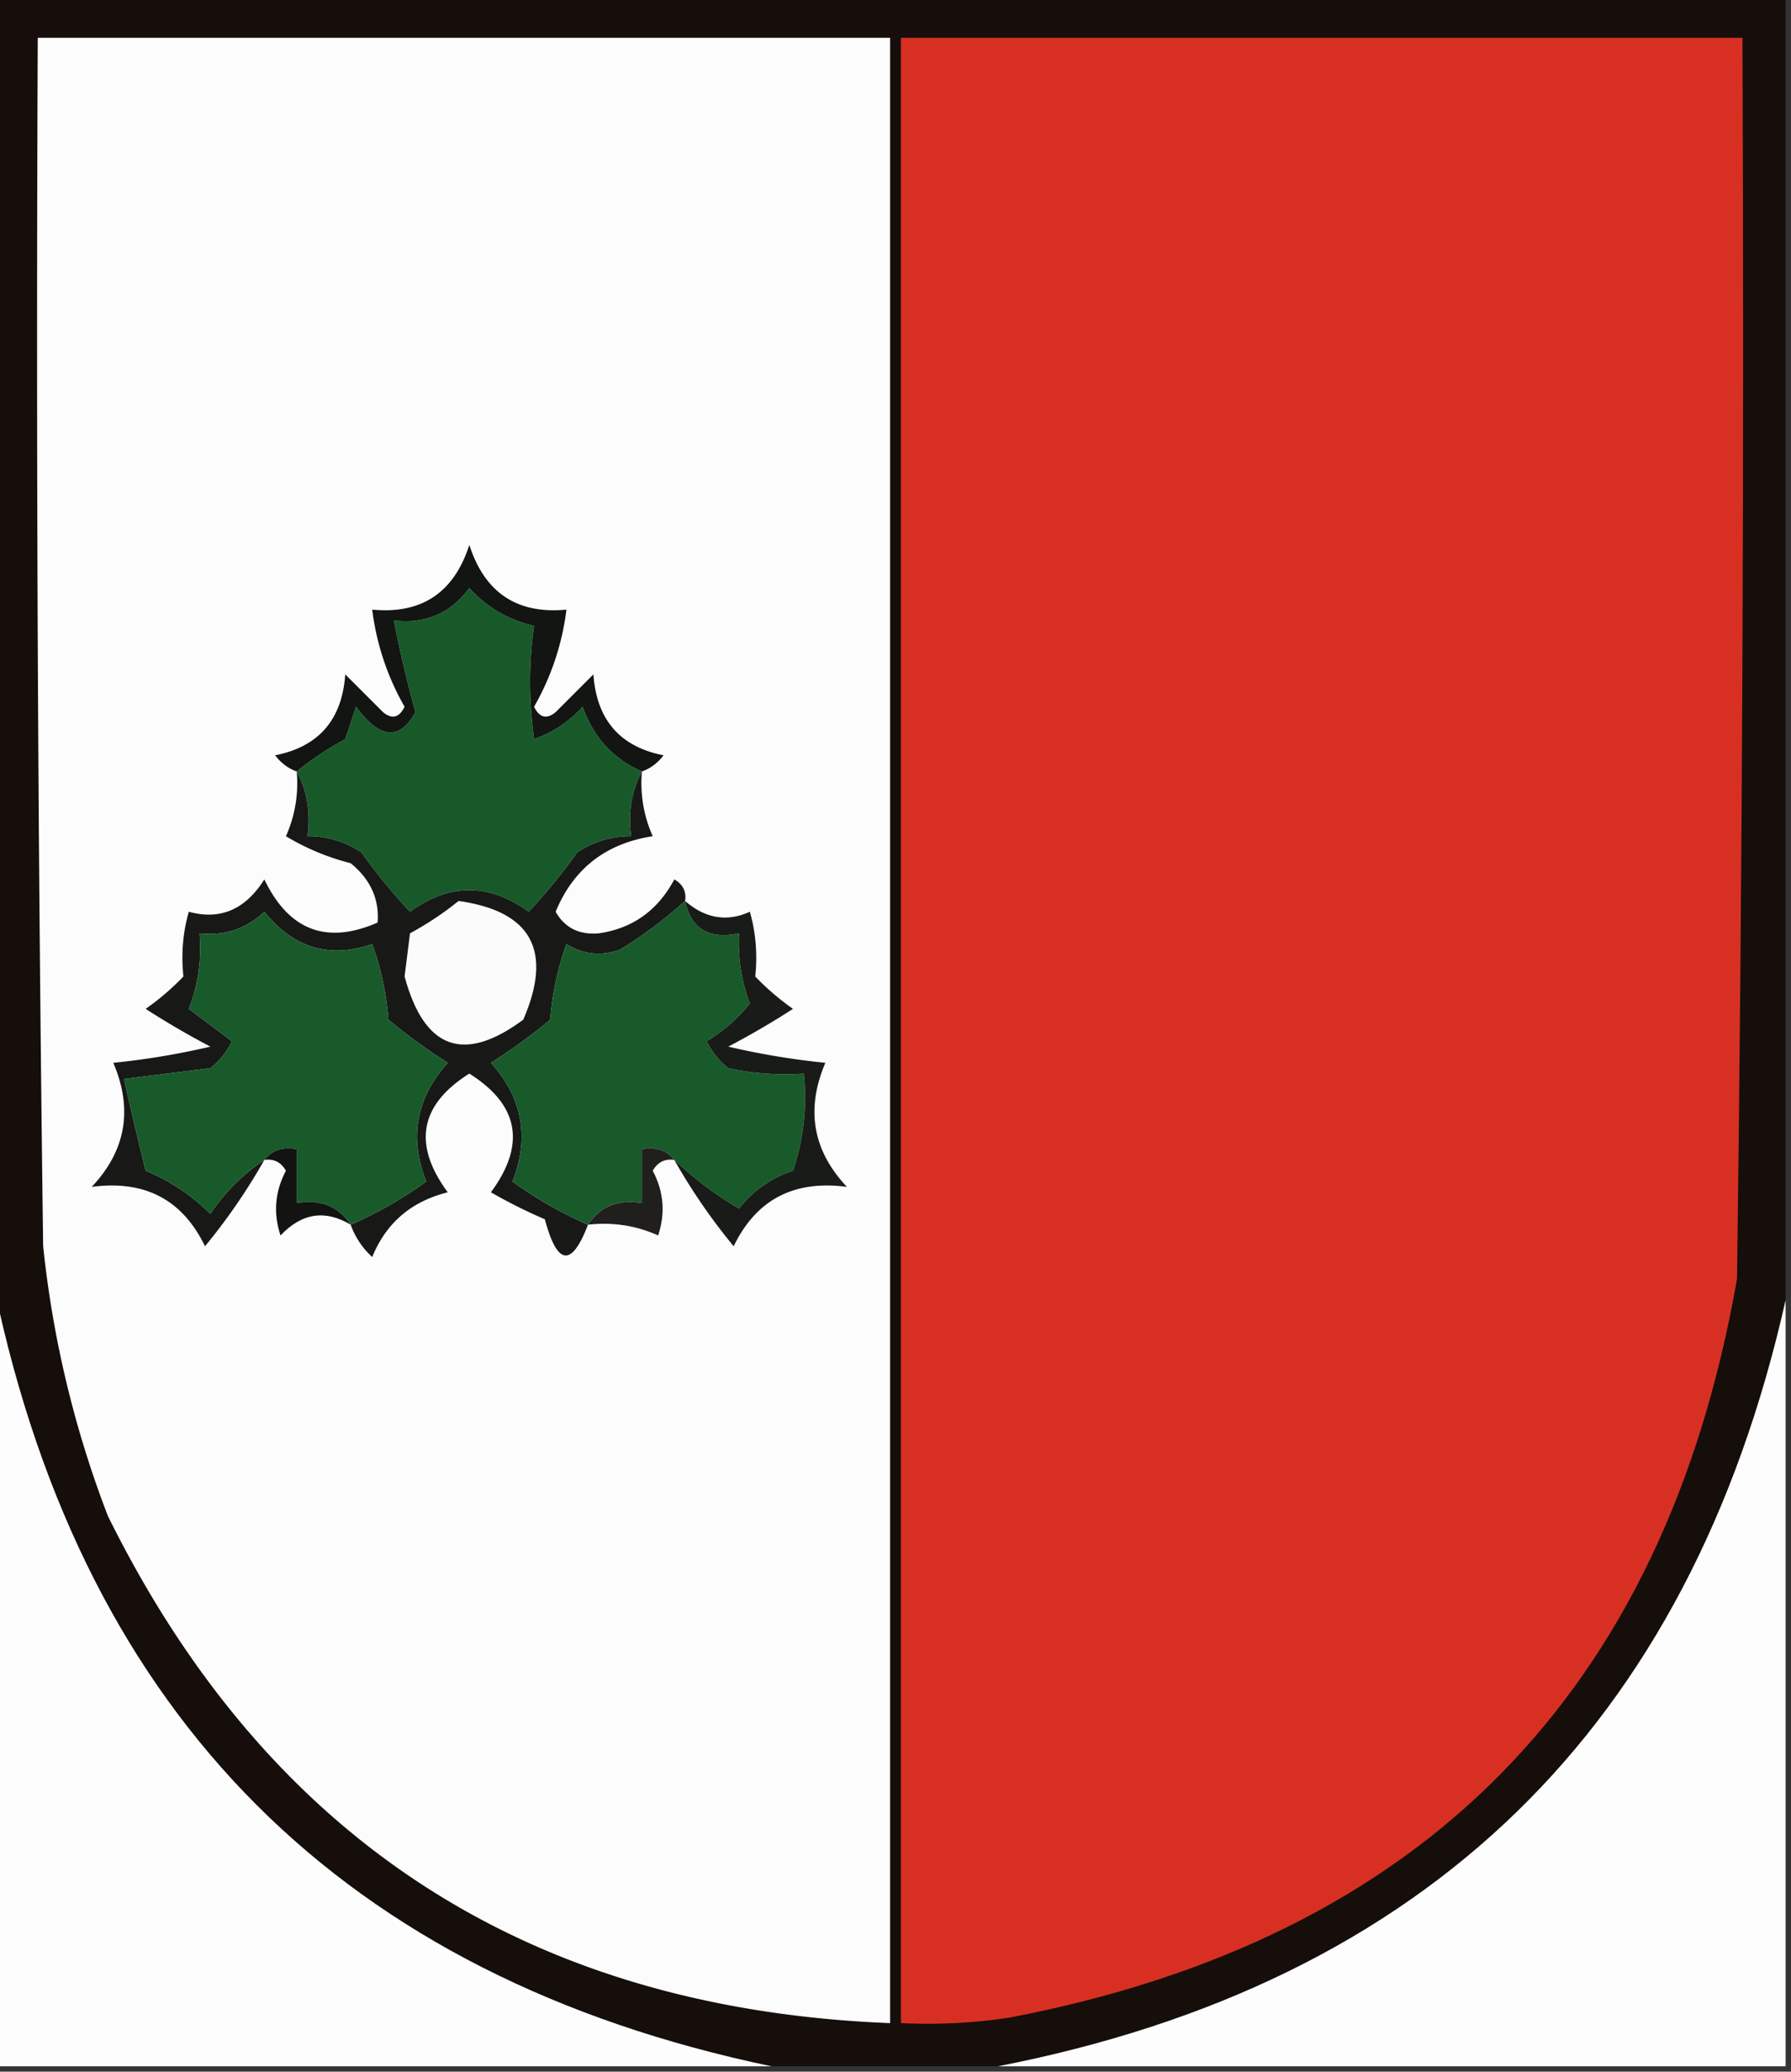 <svg xmlns="http://www.w3.org/2000/svg" width="166" height="192" style="shape-rendering:geometricPrecision;text-rendering:geometricPrecision;image-rendering:optimizeQuality;fill-rule:evenodd;clip-rule:evenodd"><rect width="100%" height="100%" fill="#333333" stroke="none"/><path style="opacity:1" fill="#150e0b" d="M-.5-.5h166v121c-8.906 39.573-33.239 63.24-73 71h-21c-39.622-8.288-63.622-32.288-72-72V-.5z"/><path style="opacity:1" fill="#fcfcfc" d="M3.5 3.5h79v184c-33.491-1.331-57.658-16.998-72.5-47a97.745 97.745 0 0 1-6-25c-.5-37.332-.667-74.665-.5-112z"/><path style="opacity:1" fill="#d73023" d="M83.5 3.5h78c.167 38.335 0 76.668-.5 115-6.706 38.373-29.206 61.206-67.5 68.5-3.317.498-6.65.665-10 .5V3.5z"/><path style="opacity:1" fill="#18592a" d="M59.5 71.5c-.961 1.765-1.295 3.765-1 6-1.808-.009-3.475.491-5 1.5a51.272 51.272 0 0 1-4.5 5.5c-3.667-2.667-7.333-2.667-11 0a51.272 51.272 0 0 1-4.5-5.5c-1.525-1.009-3.192-1.509-5-1.5.295-2.235-.039-4.235-1-6 1.348-1.1 2.848-2.1 4.5-3l1-3c2.217 2.995 4.05 3.162 5.5.5a117.258 117.258 0 0 1-2-8.5c2.92.354 5.254-.646 7-3 1.631 1.797 3.631 2.964 6 3.5-.485 3.393-.485 6.893 0 10.5a10.937 10.937 0 0 0 4.5-3c1.02 2.85 2.854 4.85 5.5 6z"/><path style="opacity:1" fill="#121511" d="M59.5 71.5c-2.646-1.15-4.48-3.15-5.5-6a10.937 10.937 0 0 1-4.5 3c-.485-3.607-.485-7.107 0-10.5-2.369-.536-4.369-1.703-6-3.5-1.746 2.354-4.08 3.354-7 3a117.258 117.258 0 0 0 2 8.5c-1.45 2.662-3.283 2.495-5.5-.5l-1 3c-1.652.9-3.152 1.9-4.5 3-.79-.283-1.456-.783-2-1.5 4.037-.794 6.204-3.294 6.5-7.5l3.5 3.5c.832.688 1.498.521 2-.5a23.954 23.954 0 0 1-3-9c4.574.435 7.574-1.565 9-6 1.426 4.435 4.426 6.435 9 6a23.954 23.954 0 0 1-3 9c.502 1.021 1.168 1.188 2 .5l3.5-3.5c.296 4.206 2.463 6.706 6.5 7.5-.544.717-1.21 1.217-2 1.5z"/><path style="opacity:1" fill="#181917" d="M27.5 71.5c.961 1.765 1.295 3.765 1 6 1.808-.009 3.475.491 5 1.5a51.272 51.272 0 0 0 4.5 5.5c3.667-2.667 7.333-2.667 11 0a51.272 51.272 0 0 0 4.5-5.5c1.525-1.009 3.192-1.509 5-1.5-.295-2.235.039-4.235 1-6a11.989 11.989 0 0 0 1 6c-4.344.665-7.344 2.998-9 7 .848 1.491 2.181 2.158 4 2 3.133-.454 5.466-2.121 7-5 .797.457 1.13 1.124 1 2a40.775 40.775 0 0 1-6 4.5c-1.735.651-3.402.485-5-.5a26.706 26.706 0 0 0-1.5 7 51.095 51.095 0 0 1-5.5 4c2.932 3.261 3.599 6.928 2 11a37.003 37.003 0 0 0 7 4c-1.52 3.966-2.853 3.8-4-.5a48.195 48.195 0 0 1-5-2.5c3.27-4.439 2.603-8.105-2-11-4.603 2.895-5.27 6.561-2 11-3.388.848-5.72 2.848-7 6a7.468 7.468 0 0 1-2-3 37.003 37.003 0 0 0 7-4c-1.599-4.072-.932-7.739 2-11a51.095 51.095 0 0 1-5.5-4 26.706 26.706 0 0 0-1.5-7c-3.958 1.367-7.291.367-10-3-1.673 1.586-3.673 2.253-6 2a15.42 15.42 0 0 1-1 7l4 3a7.253 7.253 0 0 1-2 2.5l-8 1c.625 2.8 1.292 5.634 2 8.5a18.329 18.329 0 0 1 6 4 17.854 17.854 0 0 1 5-5 55.11 55.11 0 0 1-5.5 8c-2.09-4.324-5.59-6.157-10.5-5.5 3.172-3.361 3.838-7.195 2-11.5a70.529 70.529 0 0 0 9-1.5 76.832 76.832 0 0 1-6-3.5 23.591 23.591 0 0 0 3.5-3c-.218-2.087-.051-4.087.5-6 2.91.797 5.243-.203 7-3 2.27 4.731 5.77 6.065 10.5 4 .165-2.178-.668-4.011-2.5-5.5a22.23 22.23 0 0 1-6-2.5 11.989 11.989 0 0 0 1-6z"/><path style="opacity:1" fill="#fbfbfb" d="M42.5 83.5c6.764.95 8.764 4.616 6 11-5.512 4.085-9.178 2.752-11-4l.5-4c1.652-.9 3.152-1.9 4.5-3z"/><path style="opacity:1" fill="#185a2a" d="M32.5 113.5c-1.135-1.713-2.802-2.38-5-2v-5c-1.291-.237-2.291.096-3 1a17.854 17.854 0 0 0-5 5 18.329 18.329 0 0 0-6-4c-.708-2.866-1.375-5.7-2-8.5l8-1a7.253 7.253 0 0 0 2-2.5l-4-3a15.42 15.42 0 0 0 1-7c2.327.253 4.327-.414 6-2 2.709 3.367 6.042 4.367 10 3a26.706 26.706 0 0 1 1.5 7 51.095 51.095 0 0 0 5.5 4c-2.932 3.261-3.599 6.928-2 11a37.003 37.003 0 0 1-7 4zM63.5 83.5c.548 2.584 2.215 3.584 5 3a15.902 15.902 0 0 0 1 6.5 15.007 15.007 0 0 1-4 3.5 7.253 7.253 0 0 0 2 2.5c2.31.497 4.643.663 7 .5a21.12 21.12 0 0 1-1 9 10.504 10.504 0 0 0-5 3.5c-2.013-1.138-4.013-2.638-6-4.5-.709-.904-1.709-1.237-3-1v5c-2.198-.38-3.865.287-5 2a37.003 37.003 0 0 1-7-4c1.599-4.072.932-7.739-2-11a51.095 51.095 0 0 0 5.5-4c.186-2.4.686-4.734 1.5-7 1.598.985 3.265 1.151 5 .5a40.775 40.775 0 0 0 6-4.5z"/><path style="opacity:1" fill="#181b17" d="M63.5 83.5c1.874 1.628 3.874 1.962 6 1 .551 1.913.718 3.913.5 6a23.591 23.591 0 0 0 3.5 3 76.832 76.832 0 0 1-6 3.5 70.529 70.529 0 0 0 9 1.5c-1.838 4.305-1.172 8.139 2 11.5-4.91-.657-8.41 1.176-10.5 5.5a55.11 55.11 0 0 1-5.5-8c1.987 1.862 3.987 3.362 6 4.5a10.504 10.504 0 0 1 5-3.5 21.12 21.12 0 0 0 1-9 24.939 24.939 0 0 1-7-.5 7.253 7.253 0 0 1-2-2.5 15.007 15.007 0 0 0 4-3.5 15.902 15.902 0 0 1-1-6.5c-2.785.584-4.452-.416-5-3z"/><path style="opacity:1" fill="#131312" d="M24.5 107.5c.709-.904 1.709-1.237 3-1v5c2.198-.38 3.865.287 5 2-2.372-1.414-4.539-1.08-6.5 1-.687-2.068-.52-4.068.5-6-.457-.798-1.124-1.131-2-1z"/><path style="opacity:1" fill="#201f1e" d="M62.5 107.5c-.876-.131-1.543.202-2 1 1.02 1.932 1.187 3.932.5 6-2.04-.923-4.208-1.256-6.5-1 1.135-1.713 2.802-2.38 5-2v-5c1.291-.237 2.291.096 3 1z"/><path style="opacity:1" fill="#fdfdfd" d="M-.5 119.5c8.378 39.712 32.378 63.712 72 72h-72v-72zM165.5 120.5v71h-73c39.761-7.76 64.094-31.427 73-71z"/></svg>